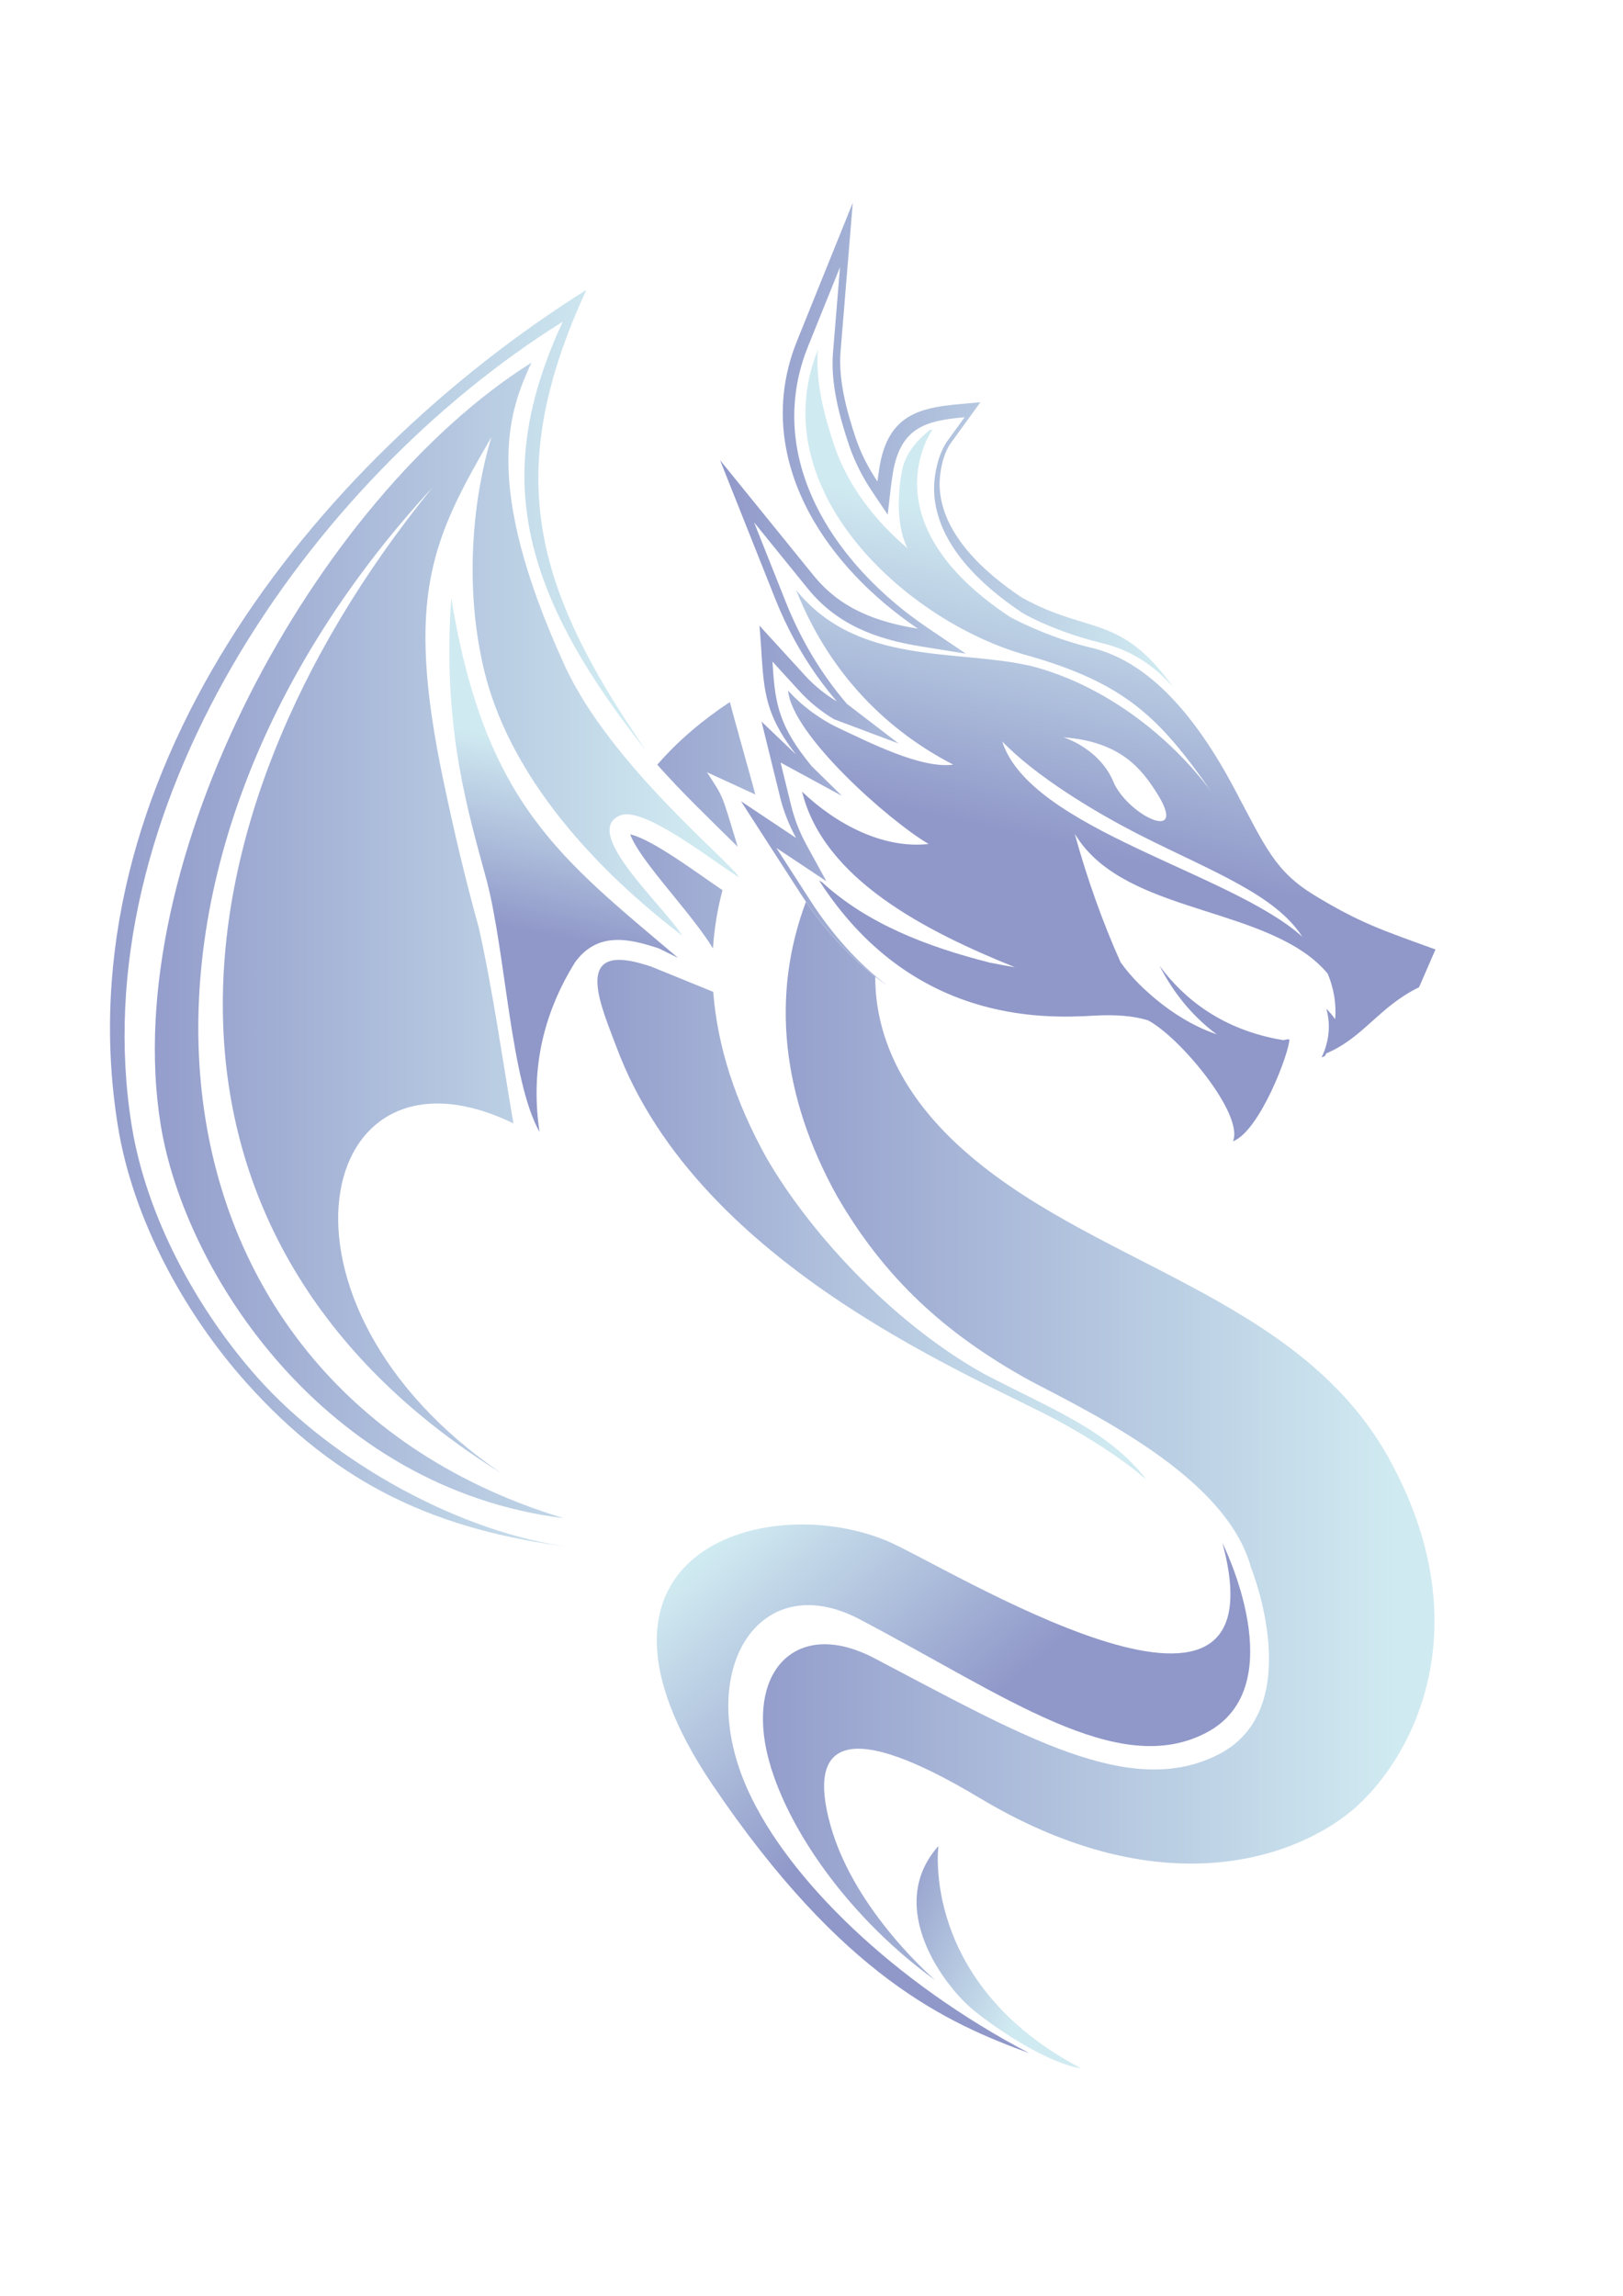 <?xml version="1.0" encoding="utf-8"?>
<!-- Generator: Adobe Illustrator 27.4.1, SVG Export Plug-In . SVG Version: 6.00 Build 0)  -->
<svg version="1.0" id="Слой_1" xmlns="http://www.w3.org/2000/svg" xmlns:xlink="http://www.w3.org/1999/xlink" x="0px" y="0px"
	 viewBox="0 0 595.28 841.89" style="enable-background:new 0 0 595.28 841.89;" xml:space="preserve">
<style type="text/css">
	
		.st0{clip-path:url(#SVGID_00000146467847034769026950000000136538171659210892_);fill:url(#SVGID_00000044885315903136947490000013506012794451386808_);}
	
		.st1{clip-path:url(#SVGID_00000116953746379647218760000017764174741009751702_);fill:url(#SVGID_00000035513617057102200590000016938841577142580375_);}
	
		.st2{clip-path:url(#SVGID_00000152982136761968788580000010155271497811146393_);fill:url(#SVGID_00000181065407543772399440000014535241365565853076_);}
	
		.st3{clip-path:url(#SVGID_00000029035775880423165040000013544325468597386408_);fill:url(#SVGID_00000081627998919276602980000002006083567525232788_);}
	
		.st4{clip-path:url(#SVGID_00000012447598556090332110000006642912883617679533_);fill:url(#SVGID_00000176731428646824565080000012532697894811167399_);}
	
		.st5{clip-path:url(#SVGID_00000049218032029214740380000006448860155590708151_);fill:url(#SVGID_00000137094846977043044190000005394603107839454909_);}
	
		.st6{clip-path:url(#SVGID_00000056402285034920853970000004526305633912508582_);fill:url(#SVGID_00000147208019133941090460000014311357468454202017_);}
	
		.st7{clip-path:url(#SVGID_00000101084258604161018520000005026209577082780545_);fill:url(#SVGID_00000108299880171856439960000003879972432984629649_);}
	
		.st8{clip-path:url(#SVGID_00000033334986890819942870000008485772114958621584_);fill:url(#SVGID_00000029004341107257732950000015396453104987327676_);}
</style>
<g>
	<defs>
		<path id="SVGID_1_" d="M344.19,676.95c0,0-6.73,50.42,52.26,81.5c-11.98-1.85-30.03-13.69-39.23-21.17
			C346.24,728.36,324.37,699.22,344.19,676.95"/>
	</defs>
	<clipPath id="SVGID_00000145046409094880399390000010995510002049587354_">
		<use xlink:href="#SVGID_1_"  style="overflow:visible;"/>
	</clipPath>
	
		<linearGradient id="SVGID_00000169541779638524890410000006757959912434105253_" gradientUnits="userSpaceOnUse" x1="378.552" y1="725.654" x2="319.842" y2="699.904">
		<stop  offset="0" style="stop-color:#D0EAF1"/>
		<stop  offset="1" style="stop-color:#9098C9"/>
	</linearGradient>
	
		<rect x="324.37" y="676.95" style="clip-path:url(#SVGID_00000145046409094880399390000010995510002049587354_);fill:url(#SVGID_00000169541779638524890410000006757959912434105253_);" width="72.08" height="81.5"/>
</g>
<g>
	<defs>
		<path id="SVGID_00000075139805671549058640000006676734332675602054_" d="M324.89,564.88c21.17,8.64,147.1,88.22,123.46,0.93
			c0,0.01,26.51,52.71-5.98,69.63c-32.49,16.92-73.46-13.51-127.49-41.85c-36.57-18.88-60.45,19.01-40.55,62.93
			c14.82,32.69,53.62,70.43,103.21,96.41c-30.11-11.05-68.48-27.89-116.15-98.34C204.3,570.22,279.86,546.49,324.89,564.88"/>
	</defs>
	<clipPath id="SVGID_00000015335706028702509860000006665338370182599322_">
		<use xlink:href="#SVGID_00000075139805671549058640000006676734332675602054_"  style="overflow:visible;"/>
	</clipPath>
	
		<linearGradient id="SVGID_00000147211566507019040310000005388181402190727844_" gradientUnits="userSpaceOnUse" x1="265.751" y1="564.608" x2="336.831" y2="646.538">
		<stop  offset="0" style="stop-color:#D0EAF1"/>
		<stop  offset="1" style="stop-color:#9098C9"/>
	</linearGradient>
	
		<rect x="204.3" y="546.49" style="clip-path:url(#SVGID_00000015335706028702509860000006665338370182599322_);fill:url(#SVGID_00000147211566507019040310000005388181402190727844_);" width="270.56" height="206.44"/>
</g>
<g>
	<defs>
		<path id="SVGID_00000144327843594735490700000005774527005188118960_" d="M320.61,608.03c54.03,28.34,94.09,52.12,126.57,35.2
			c32.49-16.92,11.72-68.24,11.71-68.25c-8.72-32.24-54.5-54.79-80.93-68.58c-31.55-17.35-53.64-37.86-70.99-67.83
			c-20.33-36.6-24.22-73.64-11.36-107.88c7.23,10.58,15.68,19.87,25.42,27.49c-0.06,16.55,5.83,38.85,29.89,61.31
			c47.57,44.4,124.98,54.55,158.57,115.44c33.59,60.89,9.43,108.16-11.8,127.41c-19.37,17.58-69.45,38.35-138.53-3.09
			c-47.57-28.54-63.43-21.57-54.55,10.15c8.88,31.71,38.57,56.88,38.57,56.88c-34.93-25.16-58.5-61.87-62.64-87.53
			C275.91,609.95,294.3,594.24,320.61,608.03"/>
	</defs>
	<clipPath id="SVGID_00000015313839593143292920000009529087582330558875_">
		<use xlink:href="#SVGID_00000144327843594735490700000005774527005188118960_"  style="overflow:visible;"/>
	</clipPath>
	
		<linearGradient id="SVGID_00000047762156122495972250000001705658851581971886_" gradientUnits="userSpaceOnUse" x1="511.39" y1="528.484" x2="263.96" y2="528.484">
		<stop  offset="0" style="stop-color:#D0EAF1"/>
		<stop  offset="1" style="stop-color:#9098C9"/>
	</linearGradient>
	
		<rect x="275.91" y="330.69" style="clip-path:url(#SVGID_00000015313839593143292920000009529087582330558875_);fill:url(#SVGID_00000047762156122495972250000001705658851581971886_);" width="267.19" height="395.59"/>
</g>
<g>
	<defs>
		<path id="SVGID_00000030451887417383207550000014505467971680710806_" d="M265,326.43c-1.88,7.04-3.04,14.17-3.5,21.37
			c-7.98-13.18-26.74-31.99-30.37-41.84C239.49,307.8,256.97,321.12,265,326.43 M241.07,280.43c7.59-8.75,16.66-16.4,26.62-22.99
			c0.94,3.83,9.4,33.81,9.34,33.91l-17.73-8.16c6.26,9.71,5.16,7.21,11.28,27.33C260.52,300.58,250.48,291.02,241.07,280.43z
			 M226.08,383.89c-5.31-14.28-16.06-37.41,8.53-30.71c1.43,0.39,2.85,0.83,4.26,1.29l22.73,9.26c1.51,19.98,8.16,40.39,19.5,60.81
			c17.35,29.97,48.75,62.18,80.3,79.53c24.35,12.71,45.13,20.45,59.04,38.46c-9.71-8.23-21.02-15.23-30.89-20.72
			C361.01,505.95,256.5,465.71,226.08,383.89z"/>
	</defs>
	<clipPath id="SVGID_00000023269053097703759380000009260766547717258134_">
		<use xlink:href="#SVGID_00000030451887417383207550000014505467971680710806_"  style="overflow:visible;"/>
	</clipPath>
	
		<linearGradient id="SVGID_00000078031004035108382920000013849428014367078538_" gradientUnits="userSpaceOnUse" x1="408.32" y1="399.979" x2="205.2" y2="399.979">
		<stop  offset="0" style="stop-color:#D0EAF1"/>
		<stop  offset="1" style="stop-color:#9098C9"/>
	</linearGradient>
	
		<rect x="210.02" y="257.43" style="clip-path:url(#SVGID_00000023269053097703759380000009260766547717258134_);fill:url(#SVGID_00000078031004035108382920000013849428014367078538_);" width="210.42" height="285.09"/>
</g>
<g>
	<defs>
		<path id="SVGID_00000013901765945586338000000013113077675188309932_" d="M325.65,361.6c-12.73-8.92-23.41-20.55-32.19-34.16
			l-21.68-33.62l20.21,13.47c-2.56-4.66-4.55-9.64-5.86-14.97l-6.81-27.69l12.67,12.08c-13.54-17.3-11.58-26.66-13.44-47.28
			l16.65,18.21c3.45,3.77,7.38,6.97,11.73,9.56c-9.45-11.01-17.04-23.66-22.64-37.74l-20.19-50.72l34.39,42.4
			c10.07,12.41,23.66,17.05,38.19,19.4c-4.11-2.77-8.04-5.74-11.75-8.84c-17.49-14.64-32.37-34.51-36.62-57.33
			c-2.49-13.34-1.1-26.65,3.98-39.24l20.49-50.79l-4.48,54.58c-0.86,10.46,2.32,22.12,5.64,31.94c1.87,5.51,4.58,10.79,7.89,15.72
			c0.14-1.23,0.31-2.43,0.5-3.61c3.22-24.34,18.97-23.71,37.27-25.46l-10.84,14.92c-2.93,4.04-4.32,11.25-4.12,16.08
			c0.71,17.49,16.65,31.63,30.13,40.61c25.09,13.87,36,5.68,55.71,33.08c-7.14-8.14-15.53-13.79-26.25-16.35
			c-9.57-2.29-20.3-6.13-28.92-10.89l-0.13-0.07l-0.13-0.09c-14.93-9.94-31.64-25.18-32.42-44.4c-0.24-5.86,1.43-13.96,4.91-18.76
			l6.27-8.64c-14.11,1.29-24.1,3.48-26.56,22.07l-0.02,0.11c-0.19,1.17-0.35,2.34-0.49,3.51l-1.15,10.05l-5.63-8.4
			c-3.52-5.25-6.46-10.93-8.49-16.93c-3.59-10.62-6.87-22.82-5.94-34.11l2.57-31.33l-11.76,29.15c-4.91,12.17-6.27,25.07-3.86,37.99
			c4.18,22.42,18.95,41.98,36.12,56.37c3.74,3.13,7.64,6.06,11.68,8.79l14.01,9.45l-16.68-2.7c-16.26-2.63-30.59-7.94-41.29-21.13
			l-19.74-24.34l11.59,29.11c5.43,13.65,12.9,26.33,22.48,37.48l18.96,14.52l-23.69-8.9c-4.76-2.84-9.07-6.35-12.81-10.45
			l-9.78-10.7c0.83,13.31,1.6,22.05,12.18,35.58l2.13,2.72l11.16,10.95l-22.5-12.23l3.91,15.89c1.24,5.03,3.15,9.84,5.63,14.38
			l7.28,13.28l-18.35-12.23l12.44,19.3C305.11,342.5,314.54,353.13,325.65,361.6"/>
	</defs>
	<clipPath id="SVGID_00000062897967699942724840000000231536595198767264_">
		<use xlink:href="#SVGID_00000013901765945586338000000013113077675188309932_"  style="overflow:visible;"/>
	</clipPath>
	
		<linearGradient id="SVGID_00000065765604723785235410000018284693963550006935_" gradientUnits="userSpaceOnUse" x1="425.53" y1="217.97" x2="263.44" y2="217.97">
		<stop  offset="0" style="stop-color:#D0EAF1"/>
		<stop  offset="1" style="stop-color:#9098C9"/>
	</linearGradient>
	
		<rect x="264.09" y="74.34" style="clip-path:url(#SVGID_00000062897967699942724840000000231536595198767264_);fill:url(#SVGID_00000065765604723785235410000018284693963550006935_);" width="166.39" height="287.25"/>
</g>
<g>
	<defs>
		<path id="SVGID_00000178175605677338592740000006055995474556107161_" d="M477.66,343.52c-9.91-15.41-33.02-23.94-58.51-36.78
			c-18.55-9.34-39.64-22.48-51.56-34.85C377.84,304.05,451.7,320.04,477.66,343.52 M526.5,348.18l-6.02,13.85
			c-14.85,7.27-20.3,18.44-34.01,24.25c-0.18,0.33-0.36,0.66-0.55,0.99c-0.42,0.17-0.8,0.35-1.23,0.52c0,0,4.63-8.25,1.76-17.89
			c1.27,1.27,2.35,2.56,3.25,3.85c0.5-5.64-0.5-11.37-2.74-16.73c-1.55-1.82-3.27-3.53-5.14-5.1
			c-24.21-19.89-70.83-18.17-87.63-46.17c4.4,16.12,10.43,32.98,16.83,47.15c1.89,2.64,4.05,5.22,6.55,7.74
			c8.27,8.22,18.08,15.04,28.7,18.67c-10.12-7.49-16.73-16.87-20.98-25.16c8.78,11.93,22.92,23.6,45.41,27.28
			c0.55-0.1,1.11-0.21,1.66-0.33c0.18,0.03,0.36,0.06,0.54,0.09c0.08,4.53-10.8,33.59-20.68,37.34c4.15-9.8-19.44-38.23-31.19-44.38
			c-5.27-1.62-11.97-2.16-19.76-1.7c-19.26,1.15-67.31,2.46-100.83-49.53c0,0,0.36,0.22,1.05,0.58
			c16.64,15.25,38.47,23.65,61.53,29.5c2.78,0.58,5.92,1.13,9.27,1.71c-33.36-13.44-70.26-32.52-78.1-64.39
			c12.47,11.89,29.67,21.04,46.41,19.18c-14.52-8.52-50.08-39.94-51.56-56.25c5.27,5.76,11.65,10.49,19.05,13.98
			c10.52,4.87,29.79,14.8,41.52,13.16c-27.63-14.29-46.73-36.66-57.61-64c22.71,28.01,58.98,21.44,86.47,27.92
			c25.82,6.68,50.1,24.87,65.9,46.13c-19.04-27.26-31.52-39.66-66.73-49.86c-44.73-11.92-98.37-60.98-77.65-112.34
			c-0.97,11.85,2.43,24.58,6.05,35.29c4.88,14.43,14.91,27.53,26.8,37.5c-3.93-7.78-3.61-18.87-2.29-26.85
			c0.91-7.14,5.16-12.13,10.45-16.5c0.34-0.05,0.67-0.1,1.02-0.13c0,0-24.48,33.66,28.42,68.69c0,0,13,7.28,29.81,11.29
			c16.81,4.02,34.66,18.13,52.46,51.63c11.57,21.77,14.98,30.37,29.42,39.16C498.87,338.52,507.17,341.15,526.5,348.18z
			 M408.66,287.39c6.05,12.32,27.71,22.09,15.33,2.94c-5.02-7.77-12.58-18.39-33.93-19.94
			C390.06,270.39,403.63,274.43,408.66,287.39z"/>
	</defs>
	<clipPath id="SVGID_00000092430040673478282370000000407594153901891212_">
		<use xlink:href="#SVGID_00000178175605677338592740000006055995474556107161_"  style="overflow:visible;"/>
	</clipPath>
	
		<linearGradient id="SVGID_00000004536549594484303810000012583394305322949012_" gradientUnits="userSpaceOnUse" x1="418.815" y1="203.541" x2="394.385" y2="310.701">
		<stop  offset="0" style="stop-color:#D0EAF1"/>
		<stop  offset="1" style="stop-color:#9098C9"/>
	</linearGradient>
	
		<rect x="279.28" y="128.25" style="clip-path:url(#SVGID_00000092430040673478282370000000407594153901891212_);fill:url(#SVGID_00000004536549594484303810000012583394305322949012_);" width="247.23" height="290.29"/>
</g>
<g>
	<defs>
		<path id="SVGID_00000009559383729880685180000009367900833299470781_" d="M209.97,567.45c-49.58-6.21-85.94-22.67-119.78-60.59
			c-22.71-25.45-41.48-59.96-46.95-93.89c-20.45-126.78,70.89-243.22,171.83-306.67c-30.88,67.02-19.64,108.72,21.89,168.95
			c-49.3-61.98-54.94-104.48-30.57-157.27C112.48,176.59,29.77,297.75,48.31,412.8c5.37,33.29,23.85,67.29,46.11,92.34
			C122.25,536.45,169.44,562.41,209.97,567.45"/>
	</defs>
	<clipPath id="SVGID_00000026160772934855292910000010438381772862385561_">
		<use xlink:href="#SVGID_00000009559383729880685180000009367900833299470781_"  style="overflow:visible;"/>
	</clipPath>
	
		<linearGradient id="SVGID_00000036234295300575223330000013020244842456098186_" gradientUnits="userSpaceOnUse" x1="225.18" y1="336.878" x2="27.68" y2="336.878">
		<stop  offset="0" style="stop-color:#D0EAF1"/>
		<stop  offset="1" style="stop-color:#9098C9"/>
	</linearGradient>
	
		<rect x="22.79" y="106.31" style="clip-path:url(#SVGID_00000026160772934855292910000010438381772862385561_);fill:url(#SVGID_00000036234295300575223330000013020244842456098186_);" width="214.18" height="461.14"/>
</g>
<g>
	<defs>
		<path id="SVGID_00000058573299880066905290000013724084084222187449_" d="M158.65,178.74C57.26,303.38,46.74,455.13,183.83,540.21
			c-91.43-62.22-68.38-163.6,4.48-128.25c-3.92-22.93-7.67-49.33-12.65-71.56c-5.19-18.84-9.03-35.05-13.07-54.33
			c-14.29-67.93-3.77-88.75,17.65-125.79c-6.44,21.23-10.38,53.8-2.58,85.87c8.5,34.91,35.45,68.59,72.54,96.94
			c-6.92-11.13-37.18-38-22.81-44.04c8.45-3.54,32.39,15.51,43.67,22.72c-2.43-5.2-47.18-40.99-64.03-77.89
			c-30.65-67.11-20.14-93.47-12.11-110.89C115.88,182.68,43.32,315.68,58.92,412.37c8.78,54.41,60.29,133.41,147.78,144.36
			C50.02,509.28,26.56,321.81,158.65,178.74"/>
	</defs>
	<clipPath id="SVGID_00000102544106539454335460000013098557868679725234_">
		<use xlink:href="#SVGID_00000058573299880066905290000013724084084222187449_"  style="overflow:visible;"/>
	</clipPath>
	
		<linearGradient id="SVGID_00000022532188021193726110000008257912938422662300_" gradientUnits="userSpaceOnUse" x1="258.23" y1="344.866" x2="42.99" y2="344.866">
		<stop  offset="0" style="stop-color:#D0EAF1"/>
		<stop  offset="1" style="stop-color:#9098C9"/>
	</linearGradient>
	
		<rect x="26.56" y="133" style="clip-path:url(#SVGID_00000102544106539454335460000013098557868679725234_);fill:url(#SVGID_00000022532188021193726110000008257912938422662300_);" width="244.51" height="423.74"/>
</g>
<g>
	<defs>
		<path id="SVGID_00000117671730121025937940000011249488301981362340_" d="M241.6,347.77l7.09,3.49
			c-42.51-36.1-70.76-56.13-83.17-131.91c-3.49,47.87,6.52,79.47,12.99,103.53c6.97,26.63,8.81,73.68,19.39,92.23
			c-3.25-21.49,0.63-42.34,13.04-62.26C219.33,341.3,231.22,344.37,241.6,347.77"/>
	</defs>
	<clipPath id="SVGID_00000112628670183068350490000005361268753005670304_">
		<use xlink:href="#SVGID_00000117671730121025937940000011249488301981362340_"  style="overflow:visible;"/>
	</clipPath>
	
		<linearGradient id="SVGID_00000157286256224130150000000014070611252478052482_" gradientUnits="userSpaceOnUse" x1="214.116" y1="277.017" x2="199.816" y2="342.657">
		<stop  offset="0" style="stop-color:#D0EAF1"/>
		<stop  offset="1" style="stop-color:#9098C9"/>
	</linearGradient>
	
		<rect x="162.02" y="219.35" style="clip-path:url(#SVGID_00000112628670183068350490000005361268753005670304_);fill:url(#SVGID_00000157286256224130150000000014070611252478052482_);" width="86.66" height="195.76"/>
</g>
</svg>
